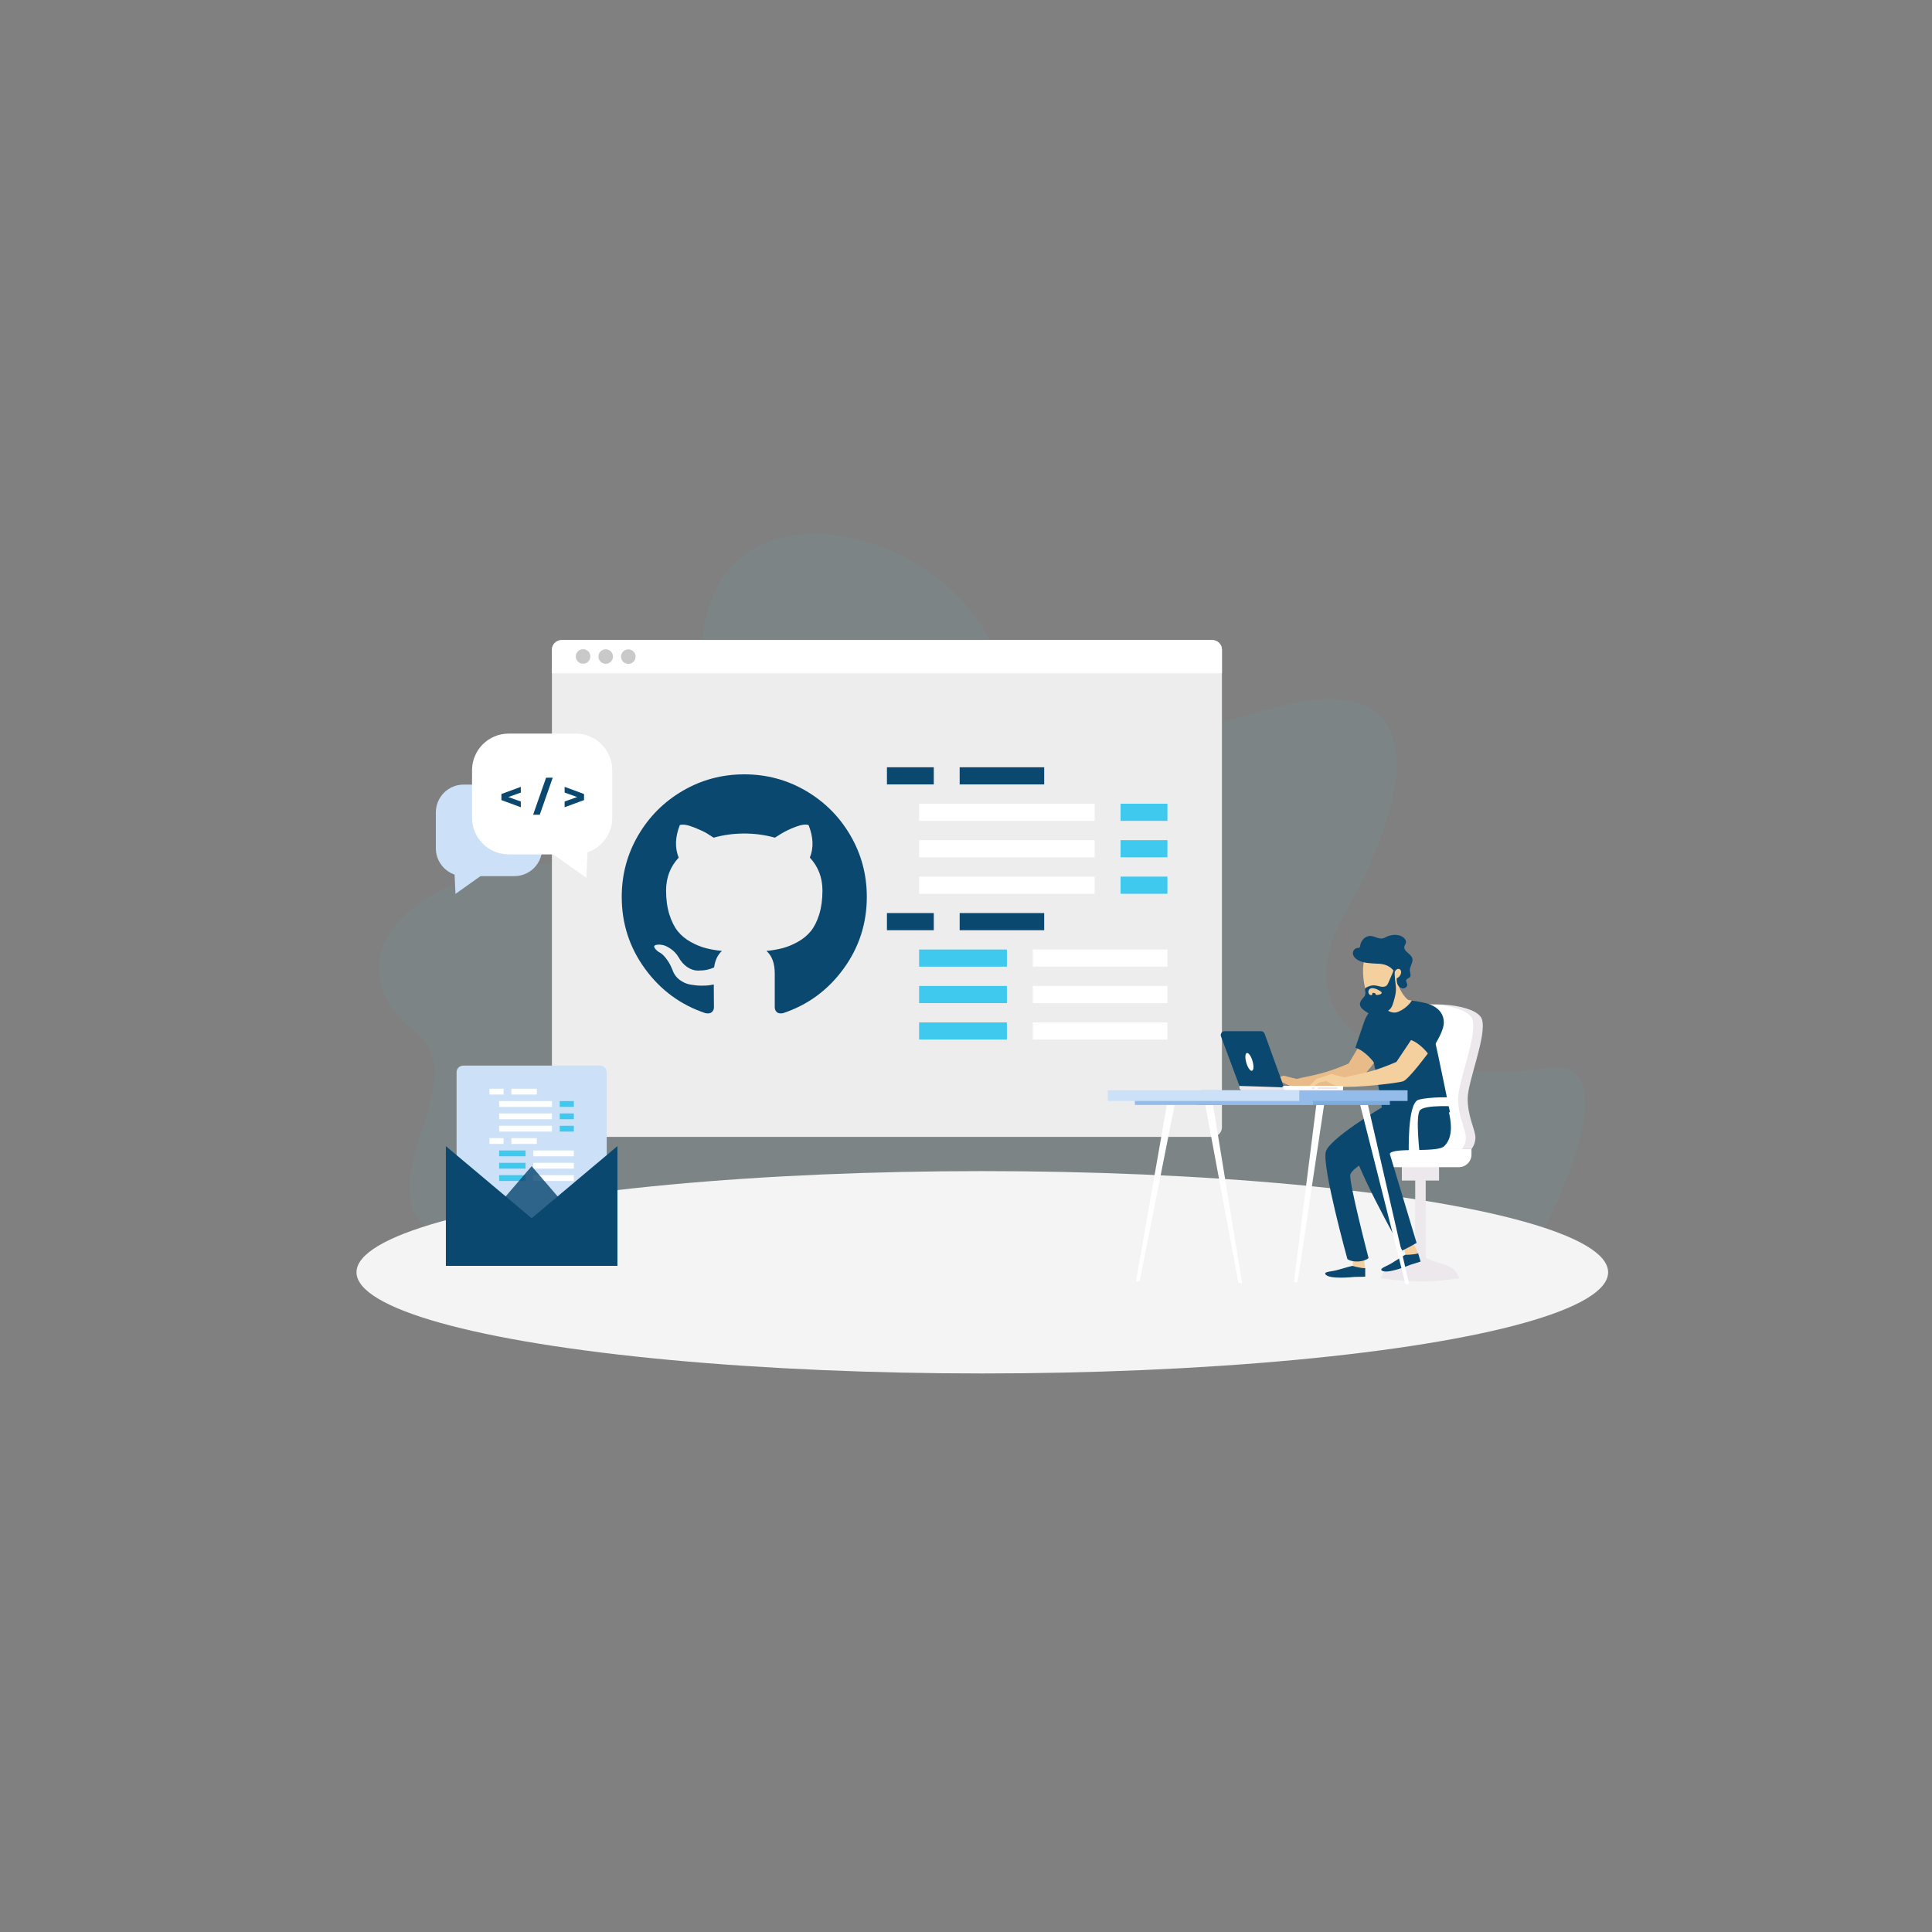 <svg xmlns="http://www.w3.org/2000/svg" xmlns:xlink="http://www.w3.org/1999/xlink" version="1.1" id="Layer_1" x="0px" y="0px" viewBox="0 0 1080 1080" enable-background="new 0 0 1080 1080" xml:space="preserve">
<rect x="0" y="0" width="1080" height="1080" fill="#808080" stroke="none"/>
<path xmlns="http://www.w3.org/2000/svg" opacity="0.05" fill="#3FC9EE" d="M863.571,686.403c0,0,50.756-98.305,0-89.44c-50.756,8.865-155.623-8.25-111.584-86.557  s43.219-138.893-42.506-114.075c-85.725,24.818-125.142,33.866-153.61-33.434c-28.468-67.3-146.721-97.228-162.05-14.013  s-7.956,125.2-93.762,134.5c-85.806,9.301-110.123,60.839-68.287,93.032s-54.795,105.924,41.583,124.239  S863.571,686.403,863.571,686.403z"/>
<ellipse xmlns="http://www.w3.org/2000/svg" fill="#F4F4F4" cx="549.119" cy="711.214" rx="349.83" ry="56.558"/>
<g xmlns="http://www.w3.org/2000/svg">
	<g>
		<g>
			<g>
				<path fill="#EDEDED" d="M313.901,635.516h363.802c2.956,0,5.375-2.419,5.375-5.375V363.189c0-2.956-2.419-5.375-5.375-5.375      H313.901c-2.956,0-5.375,2.419-5.375,5.375v266.953C308.526,633.097,310.945,635.516,313.901,635.516z"/>
				<g>
					<path fill="#FFFFFF" d="M677.669,357.814H313.935c-2.975,0-5.409,2.434-5.409,5.409v13.127h374.551v-13.127       C683.077,360.248,680.644,357.814,677.669,357.814z"/>
				</g>
			</g>
			<g>
				<path fill="#C9C9C9" d="M330.01,366.978c-0.009,2.244-1.836,4.056-4.08,4.047c-2.244-0.009-4.056-1.836-4.047-4.08      c0.009-2.244,1.836-4.056,4.08-4.047C328.207,362.907,330.019,364.734,330.01,366.978z"/>
				<path fill="#C9C9C9" d="M342.652,367.03c-0.009,2.244-1.836,4.056-4.08,4.047c-2.244-0.009-4.056-1.836-4.047-4.08      c0.009-2.244,1.836-4.056,4.08-4.047C340.85,362.959,342.661,364.786,342.652,367.03z"/>
				<path fill="#C9C9C9" d="M355.295,367.082c-0.009,2.244-1.836,4.056-4.08,4.047c-2.244-0.009-4.056-1.836-4.047-4.08      c0.009-2.244,1.836-4.056,4.08-4.047C353.492,363.011,355.304,364.838,355.295,367.082z"/>
			</g>
		</g>
	</g>
	<g>
		<g>
			<line fill="#FFFFFF" x1="652.599" y1="609.768" x2="652.599" y2="616.026"/>
			<line fill="#FFFFFF" x1="337.679" y1="616.026" x2="337.679" y2="609.768"/>
		</g>
	</g>
</g>
<g xmlns="http://www.w3.org/2000/svg">
	<g>
		<g>
			<g>
				<g>
					<g>
						<path fill="#ECE8EC" d="M771.924,714.478c0,0,10.844,1.853,22.495,1.853c10.799,0,21.219-1.853,21.219-1.853l-0.847-1.88        c-3.723-8.265-17.811-5.05-21.01-13.579h0c-2.665,8.529-17.287,5.314-21.01,13.579L771.924,714.478z"/>
					</g>
					<g>
						
							<rect x="791.115" y="650.335" transform="matrix(-1 -1.224647e-16 1.224647e-16 -1 1588.095 1355.578)" fill="#ECE8EC" width="5.864" height="54.908"/>
					</g>
					<g>
						<polygon fill="#F5D09F" points="792.784,700.742 790.226,695.146 784.619,697.211 786.175,702.968       "/>
					</g>
					<g>
						<g>
							<path fill="#0b4870" d="M792.774,700.656l1.346,4.572l-5.928,1.873c0,0-13.382,5.618-15.875,3.013         c-1.142-1.193,3.214-2.371,6.01-4.222c2.796-1.851,7.188-4.465,7.188-4.465S789.372,701.572,792.774,700.656z"/>
						</g>
					</g>
					<g>
						<polygon fill="#F5D09F" points="763.162,709.011 762.289,702.921 756.327,703.318 756.194,709.28       "/>
					</g>
					<g>
						<g>
							<path fill="#0b4870" d="M763.177,708.926v4.766l-6.216,0.123c0,0-14.423,1.611-16.08-1.591         c-0.759-1.467,3.753-1.367,6.958-2.353c3.205-0.986,8.156-2.254,8.156-2.254S759.655,708.844,763.177,708.926z"/>
						</g>
					</g>
					<g>
						<g>
							<path fill="#E9BB88" d="M709.261,604.022l8.237-2.733l7.292,1.846c4.105-1.067,5.471-1.008,13.877-3.169         c7.098-1.825,15.249-5.465,15.249-5.465l6.042-10.129c3.909,0.355,12.121,4.62,12.121,4.62s-11.232,15.282-14.431,16.348         c-3.198,1.066-24.762,3.695-32.983,2.752c-2.589-0.297-7.656-3.038-7.656-3.038l-6.5,1.08l-5.068,3.421l-0.885-0.732         l2.016-2.208L709.261,604.022z"/>
						</g>
						<g>
							<path fill="#0b4870" d="M766.189,565.084c0,0,10.473,1.753,10.296,11.171c-0.116,6.134-8.529,17.592-8.529,17.592         s-4.62-6.397-10.306-8.174c0,0,3.693-10.834,4.823-14.222C763.892,567.192,766.189,565.084,766.189,565.084z"/>
						</g>
					</g>
					<g>
						
							<rect x="783.652" y="648.736" transform="matrix(-1 -1.224647e-16 1.224647e-16 -1 1588.095 1308.666)" fill="#ECE8EC" width="20.791" height="11.195"/>
					</g>
					<g>
						<path fill="#ECE8EC" d="M786.438,605.195c-1.023-13.542-1.753-27.105-2.205-40.678c12.852-5.721,41.518-3.168,44.199,5.321        c2.845,9.008-7.996,34.651-7.996,44.246c0,9.596,3.732,16.526,4.265,20.79s-2.132,7.463-2.132,7.463h-32.862        C788.87,629.942,787.372,617.564,786.438,605.195z"/>
					</g>
					<g>
						<path fill="#FFFFFF" d="M786.438,605.195c-1.066-14.114-1.811-28.249-2.258-42.395c14.123-3.301,36.565-0.425,38.921,7.038        c2.845,9.008-7.996,34.651-7.996,44.246c0,9.596,3.732,16.526,4.265,20.79c0.533,4.265-2.132,7.463-2.132,7.463h-27.531        C788.87,629.942,787.372,617.564,786.438,605.195z"/>
					</g>
					<g>
						<path fill="#FFFFFF" d="M760.729,652.467h54.753c3.913,0,7.086-3.172,7.086-7.086v-3.043h-61.838V652.467z"/>
					</g>
					<g>
						<g>
							<path fill="#0b4870" d="M772.457,619.06c0,0-29.583,17.576-31.342,24.833c-2.099,8.66,12.089,59.94,12.089,59.94         c3.346,2.251,9.549,1.491,11.831-0.557c0,0-11.413-43.879-10.17-46.811c3.044-7.175,28.965-15.726,37.139-23.545         c8.174-7.819,8.885-15.282,8.885-15.282L772.457,619.06z"/>
						</g>
					</g>
					<g>
						<g>
							<path fill="#0b4870" d="M806.277,611.2c0,0,10.077,21.01,1.014,29.539c-4.149,3.905-28.97,0.355-30.391,4.265l14.985,49.783         c0,0-2.643,1.607-7.974,4.272c0,0-31.178-54.944-27.979-62.052c3.199-7.108,24.7-11.195,25.766-15.104         c1.066-3.909,1.777-10.306,1.777-10.306L806.277,611.2z"/>
						</g>
					</g>
					<g>
						<path fill="#F5D09F" d="M763.531,554.212c0.643,2.44,1.787,5.127,4.182,5.921c2.201,0.73,4.539-0.448,6.532-1.635        c2.344-1.396,4.721-2.927,6.22-5.206c2.275-3.459,4.115-7.684,3.86-11.816c-0.09-1.461-2.228-3.252-3.115-4.416        c-0.626-0.822-1.561-1.346-2.494-1.79c-2.216-1.055-4.581-1.794-7.003-2.189c-4.044-0.659-8.54,0.245-9.349,4.686        C761.403,543.053,762.176,549.071,763.531,554.212z"/>
					</g>
					<g>
						<path fill="#F5D09F" d="M792.049,560.863c0,0-0.045-0.798-2.888-1.509c-0.816-0.204-1.836-0.206-2.485-0.773        c-2.301-2.012-4.415-5.757-5.199-8.516c-0.116-0.409-0.23-0.842-0.122-1.253c-1.922,1.629-3.779,3.334-5.565,5.109        c-0.612,0.608-4.313,0.264-3.865,1.088c0.125,0.231,1.068,2.387,1.996,4.476c-1.795,1.176-3.772,2.712-3.772,2.712        l-2.488,13.86l7.286,4.087c0,0,8.174-1.777,13.505-4.62C793.781,572.682,792.049,560.863,792.049,560.863z"/>
					</g>
					<g>
						<path fill="#0b4870" d="M789.161,559.354c0,0-2.132,3.909-7.463,6.219c-5.331,2.31-10.129-4.62-10.129-4.62l-5.379,4.13        c0,0-0.485,18.894,1.826,29.2c2.31,10.307,4.442,24.777,4.442,24.777s2.383,3.493,5.428,3.699        c3.725,0.252,8.856-2.665,16.962-1.212c8.994,1.613,15.689,0.198,15.689,0.198s-6.918-33.808-8.518-40.56        c-1.599-6.753-5.75-20.587-5.75-20.587S792.715,559.71,789.161,559.354z"/>
					</g>
					<g>
						<g>
							<path fill="#ECE8EC" d="M694.719,609.689h31.403v-2.684h-33.28v0.806C692.841,608.848,693.682,609.689,694.719,609.689z"/>
						</g>
						<g>
							<path fill="#0b4870" d="M704.861,576.424c0.925,0,1.751,0.58,2.066,1.449l10.568,29.169l-0.652,0.272l0.172,0.509         l-24.174-0.817l-10.289-27.623c-0.535-1.436,0.528-2.966,2.061-2.965L704.861,576.424z"/>
						</g>
						<g>
							<path fill="#FFFFFF" d="M696.592,593.693c0.717,2.752,2.123,4.947,3.14,4.902c1.017-0.045,1.26-2.312,0.543-5.065         c-0.717-2.752-2.123-4.947-3.14-4.902C696.118,588.673,695.875,590.941,696.592,593.693z"/>
						</g>
					</g>
					<g>
						<g>
							<g>
								<path fill="#0b4870" d="M769.507,538.69c-3.458-0.228-7.095-0.248-10.118-1.822c-1.469-0.765-2.788-1.986-3.069-3.527          s0.847-3.328,2.528-3.439c0.346-0.023,0.723,0.016,1.013-0.162c0.371-0.227,0.432-0.698,0.488-1.107          c0.376-2.742,2.682-5.507,5.661-5.439c2.43,0.055,4.691,1.925,7.044,1.359c0.724-0.174,1.359-0.567,2.023-0.887          c1.996-0.964,4.346-1.283,6.556-0.891c2.332,0.414,4.805,2.254,4.234,4.391c-0.191,0.714-0.702,1.335-0.839,2.06          c-0.487,2.585,3.632,3.874,4.446,6.387c0.741,2.287-1.521,4.565-1.347,6.947c0.096,1.324,0.869,2.88-0.139,3.822          c-0.538,0.503-1.456,0.628-1.817,1.252c-0.491,0.85,0.423,1.816,0.504,2.778c0.099,1.193-1.262,2.192-2.547,2.091          c-1.285-0.101-2.354-1.051-2.859-2.151c-0.506-1.1-0.543-2.333-0.503-3.528c2.176-0.612,3.515-4.197,1.468-5.113          c-1.092-0.489-2.253,0.697-2.667,1.703C777.405,539.982,773.954,538.69,769.507,538.69z"/>
							</g>
						</g>
						<g>
							<g>
								<path fill="#0b4870" d="M778.34,544.209c-0.718,1.654-1.437,3.308-2.155,4.962c-0.288,0.663-0.593,1.35-1.143,1.818          c-0.84,0.716-2.069,0.762-3.151,0.543c-1.082-0.219-3.15-0.814-4.25-0.72c-2.513,0.215-4.363,1.419-4.523,1.723          c-0.323,0.614,0.13,1.57,0.14,2.264c0.01,0.728-0.106,1.478-0.481,2.103c-0.251,0.418-0.606,0.762-0.94,1.117          c-0.892,0.95-1.696,2.134-1.623,3.435c0.1,1.779,1.739,3.022,3.223,4.008c0.95,0.631,1.934,1.276,3.056,1.483          c0.752,0.139,1.525,0.072,2.287,0.004c1.588-0.141,3.19-0.284,4.715-0.752c1.524-0.468,2.985-1.292,3.943-2.566          c0.818-1.088,1.218-2.425,1.599-3.732c0.616-2.114,1.223-4.257,1.299-6.457c0.072-2.062-0.326-4.108-0.535-6.161          c-0.182-1.792-0.22-3.598-0.115-5.395c0.013-0.219,0.037-0.749-0.287-0.794c-0.358-0.05-0.233,0.489-0.282,0.713          C778.932,542.648,778.685,543.414,778.34,544.209z"/>
							</g>
						</g>
						<g>
							<path fill="#F5D09F" d="M765.085,553.646c-0.341,0.738-0.166,1.682,0.417,2.249c0.263,0.256,0.623,0.441,0.987,0.399         s0.705-0.366,0.675-0.731c-0.011-0.135-0.065-0.283,0.007-0.397c0.07-0.111,0.222-0.13,0.353-0.137         c0.491-0.026,1.09,0.005,1.32,0.439c0.07,0.132,0.094,0.286,0.173,0.412c0.189,0.301,0.609,0.338,0.963,0.309         c0.51-0.042,1.014-0.154,1.494-0.333c0.244-0.091,0.488-0.203,0.666-0.393c0.178-0.19,0.277-0.472,0.189-0.716         c-0.074-0.203-0.257-0.342-0.433-0.467C770.36,553.187,766.322,550.97,765.085,553.646z"/>
						</g>
					</g>
				</g>
				<g>
					<path fill="#FFFFFF" d="M787.548,645.371c0,0-1.024-28.682,5.378-30.576c6.403-1.894,20.489-1.353,20.489-1.353l1.281,5.141       c0,0-18.44-1.353-21.002,2.165c-2.561,3.518,0,24.893,0,24.893L787.548,645.371z"/>
				</g>
			</g>
			<g>
				<g>
					<path fill="#F5D09F" d="M735.957,603.129l8.237-2.733l7.292,1.846c4.105-1.067,5.471-1.008,13.878-3.169       c7.098-1.825,15.249-5.465,15.249-5.465l9.249-13.82c3.909,0.355,8.914,8.312,8.914,8.312s-11.232,15.282-14.431,16.348       c-3.198,1.066-27.598,3.896-35.818,2.953c-2.589-0.297-7.168-3.131-7.168-3.131l-4.152,0.972l-5.068,3.421l-0.885-0.732       l2.016-2.208L735.957,603.129z"/>
				</g>
				<g>
					<path fill="#0b4870" d="M796.269,560.598c0,0,11.017,1.777,10.839,11.195c-0.116,6.134-8.529,17.592-8.529,17.592       s-4.62-6.397-10.306-8.174c0,0,4.442-8.707,4.798-12.261C793.426,565.396,796.269,560.598,796.269,560.598z"/>
				</g>
				<g>
					<g>
						<path fill="#FFFFFF" d="M719.373,609.689h31.403v-2.684h-33.28v0.806C717.495,608.848,718.336,609.689,719.373,609.689z"/>
					</g>
					<g>
						
							<rect x="736.576" y="607.858" transform="matrix(-1 -1.224647e-16 1.224647e-16 -1 1484.245 1216.549)" fill="#ECE8EC" width="11.093" height="0.832"/>
					</g>
					<g>
						
							<rect x="733.271" y="607.858" transform="matrix(-1 -1.224647e-16 1.224647e-16 -1 1468.183 1216.549)" fill="#ECE8EC" width="1.641" height="0.832"/>
					</g>
				</g>
			</g>
		</g>
		<g>
			<g>
				<polygon fill="#FFFFFF" points="785.659,717.776 787.701,717.776 764.693,617.678 760.361,617.678     "/>
			</g>
			<g>
				<polygon fill="#FFFFFF" points="723.316,716.729 725.359,716.729 740.161,617.678 735.828,617.678     "/>
			</g>
			<g>
				<polygon fill="#FFFFFF" points="692.313,717.334 694.355,717.334 678.09,617.678 673.757,617.678     "/>
			</g>
			<g>
				<polygon fill="#FFFFFF" points="634.993,716.275 637.036,716.275 656.612,617.678 652.279,617.678     "/>
			</g>
			<g>
				
					<rect x="669.012" y="613.203" transform="matrix(-1 -1.224647e-16 1.224647e-16 -1 1445.95 1230.882)" fill="#7DADDF" width="107.926" height="4.475"/>
			</g>
			<g>
				
					<rect x="634.403" y="613.203" transform="matrix(-1 -1.224647e-16 1.224647e-16 -1 1368.332 1230.882)" fill="#93BCEB" width="99.526" height="4.475"/>
			</g>
			<g>
				
					<rect x="671.412" y="609.46" transform="matrix(-1 -1.224647e-16 1.224647e-16 -1 1458.251 1224.909)" fill="#93BCEB" width="115.428" height="5.989"/>
			</g>
			<g>
				
					<rect x="619.27" y="609.46" transform="matrix(-1 -1.224647e-16 1.224647e-16 -1 1345.569 1224.909)" fill="#CCE1F7" width="107.029" height="5.989"/>
			</g>
		</g>
	</g>
</g>
<g xmlns="http://www.w3.org/2000/svg">
	<path fill="#0b4870" d="M475.362,466.977c-6.125-10.495-14.434-18.804-24.928-24.929c-10.496-6.125-21.954-9.187-34.383-9.187   c-12.427,0-23.889,3.063-34.383,9.187c-10.495,6.124-18.803,14.434-24.929,24.929c-6.124,10.495-9.187,21.955-9.187,34.381   c0,14.926,4.355,28.348,13.066,40.269c8.711,11.922,19.964,20.172,33.758,24.75c1.606,0.298,2.794,0.088,3.567-0.624   c0.773-0.713,1.159-1.606,1.159-2.675c0-0.178-0.015-1.783-0.045-4.816c-0.031-3.033-0.045-5.679-0.045-7.937l-2.051,0.355   c-1.308,0.24-2.958,0.341-4.95,0.312c-1.991-0.028-4.058-0.237-6.198-0.624c-2.141-0.385-4.133-1.276-5.976-2.674   c-1.842-1.397-3.15-3.226-3.924-5.484l-0.892-2.052c-0.594-1.366-1.53-2.884-2.809-4.548c-1.279-1.665-2.572-2.794-3.88-3.389   l-0.624-0.447c-0.416-0.297-0.802-0.655-1.159-1.071c-0.357-0.416-0.624-0.832-0.802-1.249c-0.179-0.417-0.031-0.759,0.446-1.027   c0.476-0.268,1.337-0.399,2.587-0.399l1.783,0.266c1.189,0.238,2.66,0.95,4.415,2.14c1.754,1.189,3.195,2.735,4.325,4.636   c1.368,2.439,3.017,4.297,4.95,5.575c1.932,1.279,3.88,1.917,5.841,1.917s3.656-0.149,5.084-0.445   c1.426-0.297,2.764-0.744,4.013-1.339c0.535-3.986,1.992-7.047,4.37-9.187c-3.389-0.356-6.436-0.893-9.142-1.606   c-2.705-0.714-5.5-1.873-8.383-3.48c-2.885-1.605-5.278-3.598-7.18-5.975c-1.902-2.379-3.464-5.501-4.682-9.365   c-1.219-3.866-1.828-8.325-1.828-13.379c0-7.196,2.349-13.319,7.047-18.374c-2.201-5.41-1.993-11.475,0.624-18.194   c1.724-0.536,4.282-0.134,7.67,1.204c3.389,1.338,5.871,2.484,7.447,3.434c1.576,0.95,2.839,1.755,3.791,2.408   c5.531-1.545,11.239-2.318,17.125-2.318s11.595,0.773,17.126,2.318l3.389-2.14c2.318-1.428,5.054-2.736,8.204-3.925   c3.151-1.189,5.561-1.516,7.227-0.98c2.675,6.719,2.913,12.784,0.712,18.194c4.697,5.055,7.047,11.18,7.047,18.374   c0,5.054-0.612,9.527-1.828,13.422c-1.218,3.896-2.793,7.015-4.725,9.365c-1.934,2.349-4.343,4.327-7.226,5.931   c-2.884,1.606-5.68,2.765-8.385,3.479c-2.706,0.714-5.753,1.251-9.142,1.608c3.091,2.675,4.637,6.897,4.637,12.664v18.818   c0,1.069,0.372,1.962,1.116,2.675c0.743,0.712,1.917,0.922,3.523,0.623c13.796-4.578,25.049-12.827,33.76-24.75   c8.709-11.921,13.066-25.343,13.066-40.269C484.548,488.931,481.484,477.472,475.362,466.977z"/>
</g>
<g xmlns="http://www.w3.org/2000/svg">
	<path fill="#CCE1F7" d="M335.468,695.016h-76.544c-2.038,0-3.69-1.652-3.69-3.69v-91.953c0-2.038,1.652-3.69,3.69-3.69h76.544   c2.038,0,3.69,1.652,3.69,3.69v91.953C339.158,693.364,337.506,695.016,335.468,695.016z"/>
	<g>
		<rect x="273.608" y="608.611" fill="#FFFFFF" width="7.88" height="3.248"/>
		<rect x="285.842" y="608.611" fill="#FFFFFF" width="14.217" height="3.248"/>
		<rect x="279.02" y="615.513" fill="#FFFFFF" width="29.53" height="3.248"/>
		<rect x="312.904" y="615.513" fill="#3FC9EE" width="7.88" height="3.248"/>
		<rect x="279.02" y="622.414" fill="#FFFFFF" width="29.53" height="3.248"/>
		<rect x="312.904" y="622.414" fill="#3FC9EE" width="7.88" height="3.248"/>
		<rect x="279.02" y="629.316" fill="#FFFFFF" width="29.53" height="3.248"/>
		<rect x="312.904" y="629.316" fill="#3FC9EE" width="7.88" height="3.248"/>
		<rect x="273.608" y="636.218" fill="#FFFFFF" width="7.88" height="3.248"/>
		<rect x="285.842" y="636.218" fill="#FFFFFF" width="14.217" height="3.248"/>
		<rect x="279.02" y="643.12" fill="#3FC9EE" width="14.765" height="3.248"/>
		<rect x="298.139" y="643.12" fill="#FFFFFF" width="22.645" height="3.248"/>
		<rect x="279.02" y="650.021" fill="#3FC9EE" width="14.765" height="3.248"/>
		<rect x="298.139" y="650.021" fill="#FFFFFF" width="22.645" height="3.248"/>
		<rect x="279.02" y="656.923" fill="#3FC9EE" width="14.765" height="3.248"/>
		<rect x="298.139" y="656.923" fill="#FFFFFF" width="22.645" height="3.248"/>
	</g>
	<g>
		<polygon fill="#0b4870" points="345.145,707.62 249.247,707.62 249.247,640.687 297.196,680.998 345.145,640.687   "/>
		<polygon opacity="0.81" fill="#0b4870" points="249.247,707.62 297.196,651.907 345.145,707.62   "/>
	</g>
</g>
<path xmlns="http://www.w3.org/2000/svg" fill="#CCE1F7" d="M287.522,438.585h-28.335c-8.582,0-15.538,6.957-15.538,15.539v20.108c0,6.805,4.381,12.573,10.471,14.676  l0.497,10.777l13.96-9.915h18.945c8.582,0,15.538-6.957,15.538-15.539l0-20.108C303.061,445.541,296.104,438.585,287.522,438.585z"/>
<path xmlns="http://www.w3.org/2000/svg" fill="#FFFFFF" d="M321.752,410.084H284.37c-11.322,0-20.5,9.178-20.5,20.5v26.529c0,11.322,9.178,20.5,20.5,20.5h24.994  l18.417,13.08l0.656-14.217c8.035-2.775,13.815-10.385,13.815-19.362v-26.529C342.252,419.262,333.074,410.084,321.752,410.084z"/>
<g xmlns="http://www.w3.org/2000/svg">
	<path fill="#0b4870" d="M291.138,443.064l-7.021,2.487l7.021,2.487v3.213l-10.85-4.005v-3.389l10.85-4.005V443.064z"/>
	<path fill="#0b4870" d="M305.267,434.723h3.719l-7.263,20.731h-3.719L305.267,434.723z"/>
	<path fill="#0b4870" d="M326.481,443.856v3.389l-10.85,4.005v-3.213l7.021-2.487l-7.021-2.487v-3.213L326.481,443.856z"/>
</g>
<g xmlns="http://www.w3.org/2000/svg">
	<rect x="495.802" y="428.907" fill="#0b4870" width="26.191" height="9.588"/>
	<rect x="536.463" y="428.907" fill="#0b4870" width="47.253" height="9.588"/>
	<rect x="513.791" y="449.282" fill="#FFFFFF" width="98.147" height="9.588"/>
	<rect x="626.408" y="449.282" fill="#3FC9EE" width="26.191" height="9.588"/>
	<rect x="513.791" y="469.657" fill="#FFFFFF" width="98.147" height="9.588"/>
	<rect x="626.408" y="469.657" fill="#3FC9EE" width="26.191" height="9.588"/>
	<rect x="513.791" y="490.032" fill="#FFFFFF" width="98.147" height="9.588"/>
	<rect x="626.408" y="490.032" fill="#3FC9EE" width="26.191" height="9.588"/>
	<rect x="495.802" y="510.406" fill="#0b4870" width="26.191" height="9.588"/>
	<rect x="536.463" y="510.406" fill="#0b4870" width="47.253" height="9.588"/>
	<rect x="513.791" y="530.781" fill="#3FC9EE" width="49.073" height="9.588"/>
	<rect x="577.335" y="530.781" fill="#FFFFFF" width="75.264" height="9.588"/>
	<rect x="513.791" y="551.156" fill="#3FC9EE" width="49.073" height="9.588"/>
	<rect x="577.335" y="551.156" fill="#FFFFFF" width="75.264" height="9.588"/>
	<rect x="513.791" y="571.531" fill="#3FC9EE" width="49.073" height="9.588"/>
	<rect x="577.335" y="571.531" fill="#FFFFFF" width="75.264" height="9.588"/>
</g>
</svg>